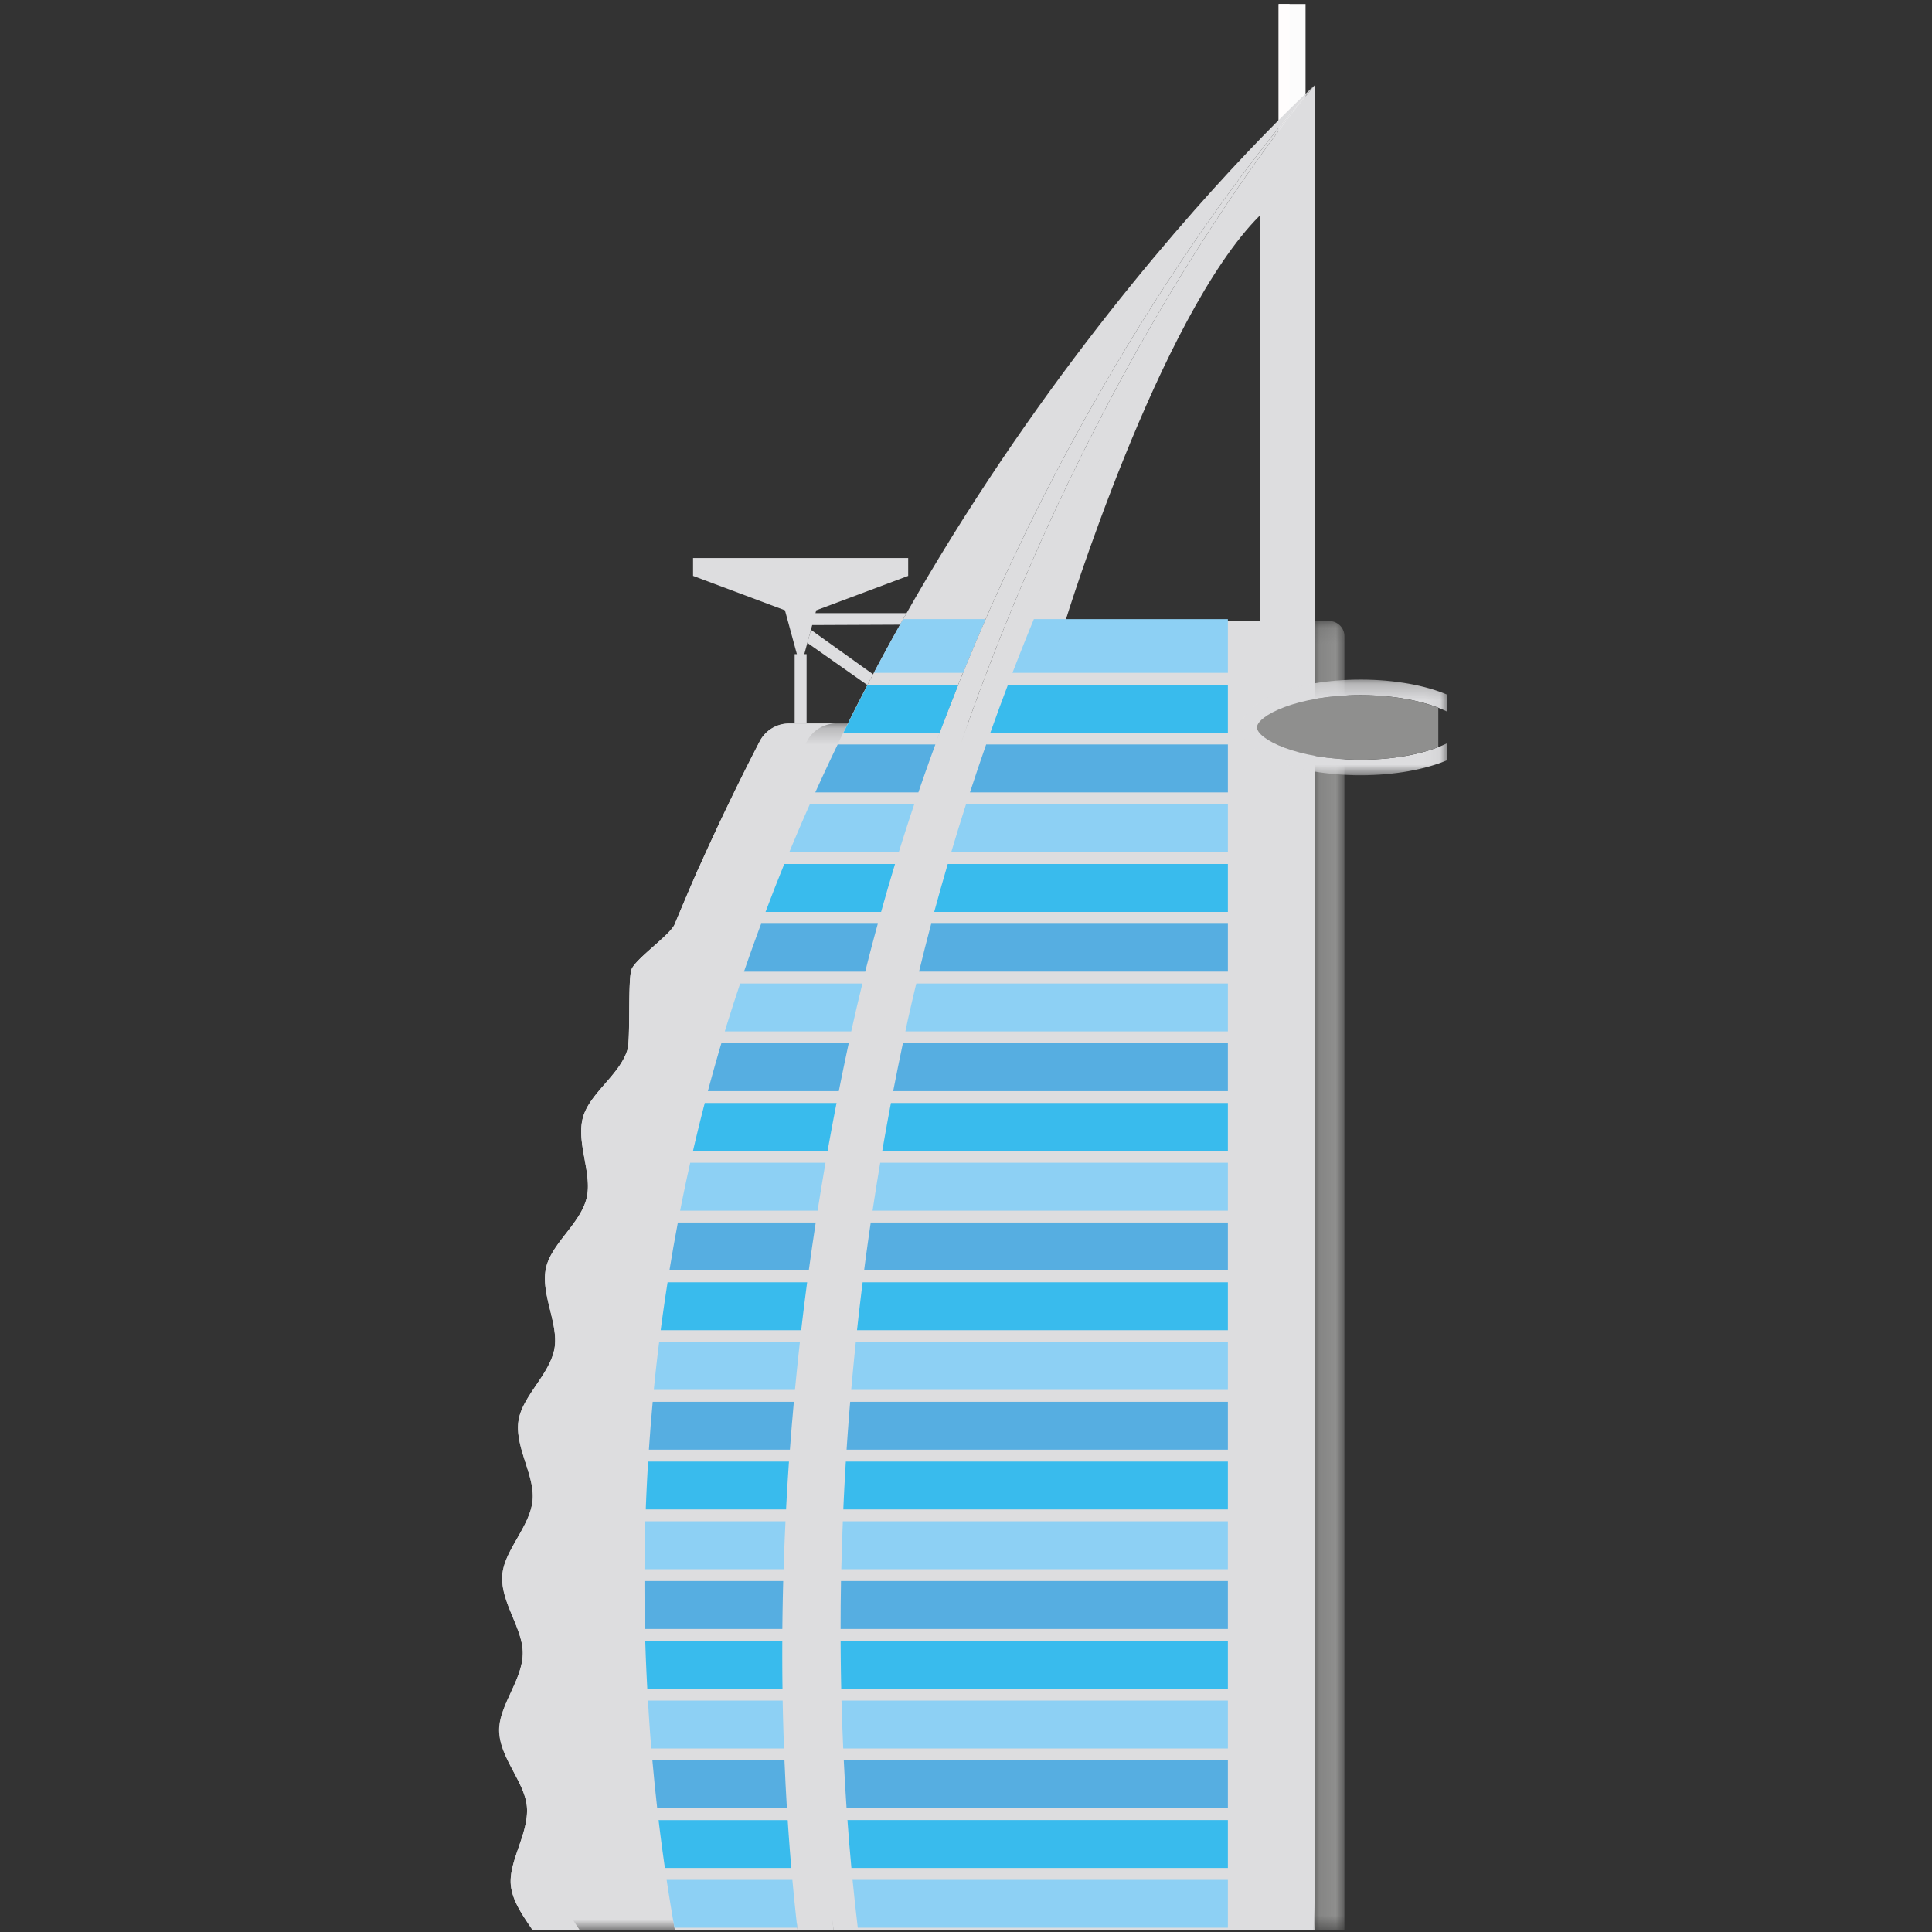 <svg xmlns="http://www.w3.org/2000/svg" xmlns:xlink="http://www.w3.org/1999/xlink" width="120" height="120"><rect width="100%" height="100%" fill="#333333" stroke="none"/><defs><path id="a" d="M0 .19h44.752v74.967H0z"/><path id="c" d="M.11.096h1.93V81.42H.11z"/><path id="e" d="M.184.186h1.855v21.358H.184z"/><path id="g" d="M.164.223h12.79v5.94H.163z"/></defs><g fill="none" fill-rule="evenodd"><path fill="#FCFCFC" d="M79.42 9.134h1.67V.25h-1.67z"/><path fill="#FFFDFD" d="M79.42.25v8.884h.681L80.095.25z"/><g transform="translate(31 44.744)"><mask id="b" fill="#fff"><use xlink:href="#a"/></mask><path fill="#DDDDDF" d="M1.728 67.494c.127 1.668-1.184 3.408-.991 4.924.126.992.782 1.873 1.35 2.739h42.665V.19H18.024c-.773 0-1.483.426-1.836 1.111a153.346 153.346 0 0 0-3.773 7.839h-.008c-.105.237-.243.556-.393.905-.196.45-.388.903-.579 1.356-.233.549-.436 1.033-.532 1.266-.264.645-2.443 2.153-2.679 2.806-.237.658-.053 4.325-.254 4.987-.475 1.566-2.345 2.692-2.76 4.2-.436 1.58.598 3.5.225 5.017-.391 1.594-2.197 2.822-2.523 4.346-.344 1.607.803 3.462.527 4.994-.292 1.62-2.013 2.961-2.236 4.5-.235 1.633 1.04 3.404.876 4.948-.173 1.643-1.787 3.11-1.886 4.655-.107 1.653 1.31 3.313 1.278 4.858-.034 1.66-1.511 3.262-1.47 4.802.044 1.664 1.61 3.184 1.727 4.714" mask="url(#b)"/></g><path fill="#DDDDDF" d="M32.728 112.239c.127 1.667-1.184 3.407-.991 4.923.126.992.782 1.873 1.35 2.74h2.932c-.568-.867-1.224-1.748-1.35-2.74-.194-1.516 1.118-3.256.991-4.923-.117-1.53-1.683-3.05-1.728-4.714-.04-1.54 1.437-3.143 1.47-4.802.032-1.545-1.384-3.205-1.278-4.858.1-1.545 1.713-3.012 1.887-4.654.163-1.544-1.112-3.316-.876-4.949.222-1.539 1.943-2.88 2.235-4.5.277-1.532-.87-3.386-.526-4.993.326-1.525 2.131-2.753 2.523-4.347.373-1.516-.661-3.437-.226-5.017.415-1.507 2.286-2.633 2.76-4.2.202-.662.017-4.329.255-4.986.236-.653 2.414-2.161 2.679-2.806.095-.234.299-.718.532-1.266.19-.454.382-.906.579-1.357.15-.349.288-.668.392-.905h.009a152.877 152.877 0 0 1 3.773-7.838 2.061 2.061 0 0 1 1.835-1.112h-2.931a2.06 2.06 0 0 0-1.836 1.112 153.346 153.346 0 0 0-3.773 7.838h-.008c-.105.237-.243.556-.393.905-.196.45-.388.903-.579 1.357-.233.548-.436 1.032-.532 1.266-.264.645-2.443 2.153-2.679 2.806-.237.657-.053 4.324-.254 4.986-.475 1.567-2.345 2.693-2.76 4.2-.436 1.58.598 3.5.225 5.017-.391 1.594-2.197 2.822-2.523 4.347-.344 1.607.803 3.461.527 4.993-.292 1.62-2.013 2.961-2.236 4.5-.235 1.633 1.04 3.405.876 4.949-.173 1.642-1.787 3.11-1.886 4.654-.107 1.653 1.31 3.313 1.278 4.858-.034 1.66-1.511 3.262-1.47 4.802.044 1.664 1.61 3.184 1.727 4.714"/><path fill="#DDDDDF" d="M49.54 119.901c-1.394-12.125-1.96-31.7 3.343-55.893 2.086-9.516 5.073-18.082 8.337-25.554C70.342 17.572 81.648 5.307 81.648 5.307s-25.739 23.164-36.56 58.516c-6.928 22.637-5.444 43.253-3.168 56.078h7.62z"/><path fill="#DDDDDF" d="M51.777 119.901c-1.492-12.365-2.205-32.404 3.147-56.819C62.84 26.972 81.648 5.307 81.648 5.307S70.342 17.572 61.22 38.454c-3.264 7.472-6.25 16.038-8.337 25.554-5.304 24.193-4.737 43.768-3.343 55.893h2.237z"/><path fill="#DDDDDF" d="M78.245 13.393v25.184H66.173s5.824-18.95 12.072-25.184zm3.403 106.508V5.307S62.84 26.973 54.924 63.083c-5.352 24.414-4.639 44.452-3.147 56.818h29.87z"/><g transform="translate(81.464 38.481)"><mask id="d" fill="#fff"><use xlink:href="#c"/></mask><path fill="#8F8F8E" d="M2.04 81.42V1.03a.935.935 0 0 0-.936-.934h-.92V79.47c0 .65-.028 1.3-.074 1.949h1.93z" mask="url(#d)"/></g><path d="M77.109 66.54h6.394V45.18H77.11z"/><g transform="translate(81.464 44.995)"><mask id="f" fill="#fff"><use xlink:href="#e"/></mask><path d="M.184.186v21.358h1.855V.186" mask="url(#f)"/></g><g transform="translate(76.945 41.989)"><mask id="h" fill="#fff"><use xlink:href="#g"/></mask><path fill="#DDDDDF" d="M7.564.223c-4.087 0-7.4 1.33-7.4 2.97 0 1.64 3.313 2.97 7.4 2.97 2.127 0 4.04-.363 5.39-.94V4.168c-1.077.541-2.94 1.03-5.39 1.03-3.991 0-6.435-1.298-6.435-2.006 0-.707 2.444-2.006 6.435-2.006 2.45 0 4.313.49 5.39 1.031V1.162c-1.35-.577-3.263-.94-5.39-.94" mask="url(#h)"/></g><path fill="#8F8F8E" d="M89.335 43.96c-1.112-.434-2.757-.785-4.827-.785-3.99 0-6.434 1.299-6.434 2.006 0 .707 2.443 2.007 6.434 2.007 2.07 0 3.715-.351 4.827-.786V43.96z"/><path fill="#DDDDDF" d="M43.047 35.769h13.362v-1.111H43.047zm6.681 0h-6.68l5.706 2.137h1.948l5.707-2.137zm.228 4.861h-.46l-.742-2.724h1.944zm5.947-1.83-5.455.024.202-.74h5.657zm-6.546 6.135h.742V40.63h-.742z"/><path fill="#DDDDDF" d="m53.873 42.55-3.726-2.62.22-.812 3.858 2.762z"/><path fill="#56AEE1" d="M54.522 57.375h-7.246a118.26 118.26 0 0 0-1.065 2.976h7.53c.25-1.005.512-1.995.78-2.976"/><path fill="#8DD0F4" d="M61.22 38.454h-5.122a139.526 139.526 0 0 0-1.821 3.339h5.54a148.73 148.73 0 0 1 1.403-3.34"/><path fill="#39BBED" d="M55.592 53.664h-6.879c-.399.979-.785 1.973-1.164 2.975h7.178c.28-1.003.567-1.997.865-2.975"/><path fill="#8DD0F4" d="M52.883 64.008c.216-.986.448-1.956.682-2.921h-7.592c-.302.906-.602 1.813-.884 2.736-.025.08-.046.16-.07.239h7.853l.01-.054"/><path fill="#39BBED" d="M59.524 42.53h-5.63c-.509.975-1.01 1.967-1.505 2.974h5.982c.378-1.008.762-2 1.153-2.975"/><path fill="#56AEE1" d="M58.097 46.24H52.03c-.472.978-.935 1.97-1.391 2.976h6.403a138.34 138.34 0 0 1 1.056-2.975"/><path fill="#8DD0F4" d="M56.787 49.952h-6.485c-.436.978-.86 1.972-1.277 2.975h6.801a135.3 135.3 0 0 1 .96-2.975m-8.174 55.673h-8.366c.06 1.01.127 2.008.207 2.975h8.244a157.79 157.79 0 0 1-.085-2.975m.604 11.135h-7.81c.155 1.034.318 2.024.486 2.975h7.628c-.107-.947-.209-1.94-.304-2.975"/><path fill="#39BBED" d="M48.925 113.048h-8.02c.123 1.025.255 2.015.394 2.975h7.85a146.74 146.74 0 0 1-.224-2.975m-.335-11.134h-8.512c.03 1.012.074 2 .127 2.975h8.398c-.013-.97-.017-1.963-.012-2.975"/><path fill="#56AEE1" d="M48.647 98.202h-8.618c0 1.007.01 2 .032 2.975h8.532c.009-.973.027-1.965.054-2.975m4.07-33.404h-7.912c-.295.997-.575 1.988-.838 2.975H52.1a193.2 193.2 0 0 1 .616-2.975"/><path fill="#8DD0F4" d="M48.79 94.49h-8.71a124.9 124.9 0 0 0-.051 2.976h8.642c.03-.975.07-1.967.118-2.975"/><path fill="#56AEE1" d="M48.725 109.337H40.52c.091 1.016.19 2.01.3 2.975h8.055c-.058-.962-.109-1.955-.151-2.975"/><path fill="#8DD0F4" d="M49.683 83.356h-8.742c-.124 1-.237 1.993-.333 2.975h8.768c.093-.98.195-1.97.307-2.975m1.592-11.135h-8.404c-.224.998-.433 1.99-.627 2.975h8.539a189.4 189.4 0 0 1 .492-2.975"/><path fill="#39BBED" d="M49.004 90.78h-8.747a122.315 122.315 0 0 0-.147 2.974h8.714c.051-.978.11-1.967.18-2.975m1.129-11.135h-8.668c-.157 1-.3 1.992-.428 2.976h8.727c.113-.981.236-1.973.37-2.976m1.825-11.134h-8.185c-.259.997-.503 1.988-.73 2.975h8.36c.175-.983.36-1.975.555-2.975"/><path fill="#56AEE1" d="M50.666 75.933h-8.563c-.19.998-.363 1.99-.524 2.975h8.656c.134-.982.278-1.973.431-2.975m-1.359 11.135H40.54c-.093 1.002-.17 1.993-.236 2.975h8.758c.072-.978.155-1.97.246-2.975m2.902 14.109h24.056v-2.975h-24.03c-.018 1.012-.025 2-.025 2.975m3.267-33.404h20.788v-2.975H56.08c-.21 1-.412 1.991-.603 2.975"/><path fill="#8DD0F4" d="M56.375 63.4c-.049.222-.091.44-.14.662h20.031v-2.975H56.911c-.181.767-.365 1.531-.536 2.312m-4.12 34.067h24.01V94.49H52.35c-.04 1.007-.073 2-.095 2.975"/><path fill="#39BBED" d="M52.25 104.889h24.016v-2.975H52.213c.004 1.011.016 2.005.037 2.975m2.549-33.404h21.467V68.51H55.337c-.19 1-.369 1.991-.538 2.975M53.232 82.62h23.034v-2.976H53.58a178.568 178.568 0 0 0-.349 2.976"/><path fill="#56AEE1" d="M53.671 78.908h22.595v-2.975H54.083a179.465 179.465 0 0 0-.412 2.975"/><path fill="#39BBED" d="M52.38 93.754h23.886V90.78h-23.73a176.187 176.187 0 0 0-.157 2.975"/><path fill="#56AEE1" d="M52.583 90.043h23.683v-2.975h-23.46a176.071 176.071 0 0 0-.223 2.975"/><path fill="#8DD0F4" d="M52.87 86.331h23.396v-2.975h-23.11c-.105 1.004-.2 1.995-.286 2.975m23.396-47.877H64.215a153.47 153.47 0 0 0-1.329 3.339h13.38v-3.34z"/><path fill="#56AEE1" d="M57.082 60.35h19.184v-2.975H57.838c-.26.981-.513 1.97-.756 2.976"/><path fill="#8DD0F4" d="M54.197 75.196h22.069v-2.975H54.672a169.023 169.023 0 0 0-.475 2.975"/><path fill="#56AEE1" d="M60.246 49.216h16.02v-2.975H61.252c-.342.976-.677 1.968-1.006 2.975"/><path fill="#8DD0F4" d="M59.084 52.927h17.182v-2.975H60.002c-.313.977-.619 1.97-.918 2.975"/><path fill="#39BBED" d="M62.607 42.53c-.37.974-.734 1.966-1.093 2.974h14.752V42.53H62.607z"/><path fill="#8DD0F4" d="M53.278 119.735h22.988v-2.975H52.954c.102 1.035.21 2.03.324 2.975m-.904-11.135h23.892v-2.975h-24c.027 1.018.064 2.006.108 2.975"/><path fill="#39BBED" d="M58.027 56.639h18.239v-2.975h-17.4c-.286.98-.568 1.969-.84 2.975"/><path fill="#56AEE1" d="M52.582 112.312h23.684v-2.975H52.408c.05 1.02.108 2.012.174 2.975"/><path fill="#39BBED" d="M52.882 116.023h23.384v-2.975h-23.63c.075 1.025.157 2.02.246 2.975"/></g></svg>